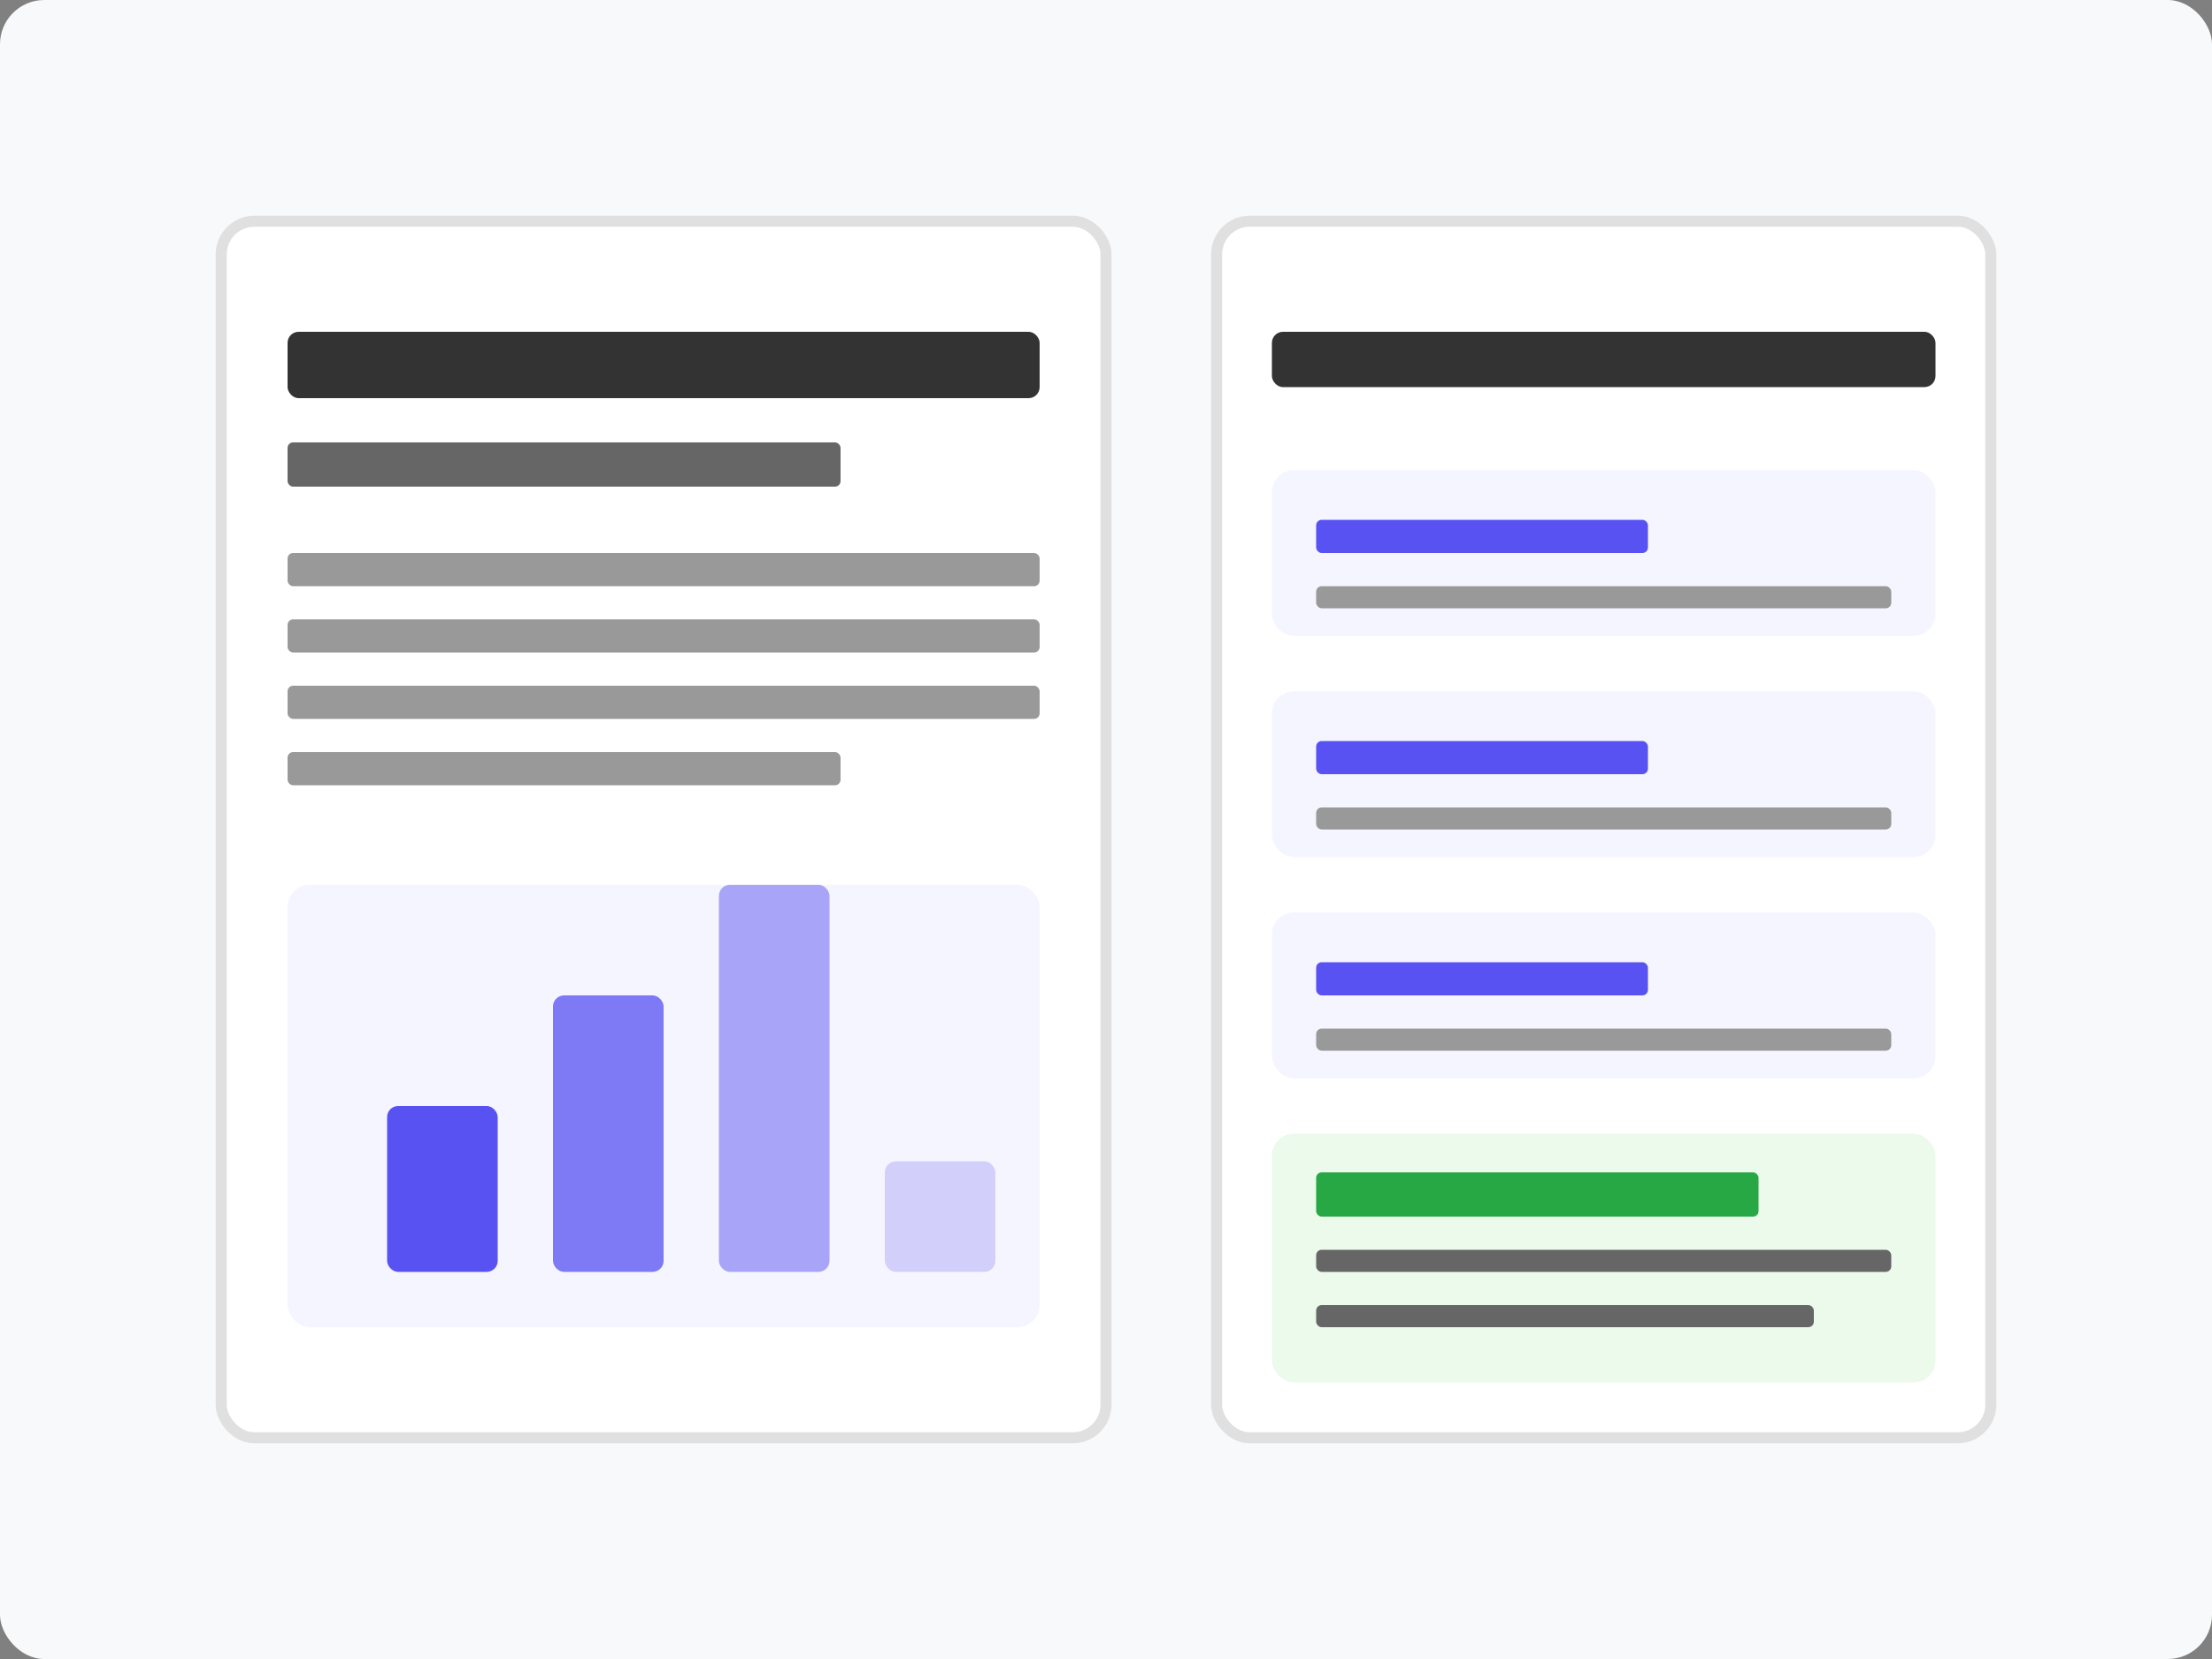 <svg width="400" height="300" viewBox="0 0 400 300" xmlns="http://www.w3.org/2000/svg">
    <rect x="0" y="0" width="400" height="300" fill="#808080" stroke="none"/>
    <!-- Achtergrond -->
    <rect width="400" height="300" fill="#f8f9fa" rx="8" ry="8"/>
    
    <!-- Documenten en grafieken -->
    <rect x="40" y="40" width="160" height="220" fill="#ffffff" rx="6" ry="6" stroke="#e0e0e0" stroke-width="2"/>
    <rect x="52" y="60" width="136" height="12" fill="#333333" rx="2" ry="2"/>
    <rect x="52" y="80" width="100" height="8" fill="#666666" rx="1" ry="1"/>
    
    <!-- Tekstblokken in het document -->
    <rect x="52" y="100" width="136" height="6" fill="#999999" rx="1" ry="1"/>
    <rect x="52" y="112" width="136" height="6" fill="#999999" rx="1" ry="1"/>
    <rect x="52" y="124" width="136" height="6" fill="#999999" rx="1" ry="1"/>
    <rect x="52" y="136" width="100" height="6" fill="#999999" rx="1" ry="1"/>
    
    <!-- Grafiek -->
    <rect x="52" y="160" width="136" height="80" fill="#f5f5ff" rx="4" ry="4"/>
    
    <!-- Grafiek Balken -->
    <rect x="70" y="200" width="20" height="30" fill="#5852f2" rx="2" ry="2"/>
    <rect x="100" y="180" width="20" height="50" fill="#7e79f5" rx="2" ry="2"/>
    <rect x="130" y="160" width="20" height="70" fill="#a8a4f8" rx="2" ry="2"/>
    <rect x="160" y="210" width="20" height="20" fill="#d2d0fb" rx="2" ry="2"/>
    
    <!-- Tweede document (resultatenpagina) -->
    <rect x="220" y="40" width="140" height="220" fill="#ffffff" rx="6" ry="6" stroke="#e0e0e0" stroke-width="2"/>
    <rect x="230" y="60" width="120" height="10" fill="#333333" rx="2" ry="2"/>
    
    <!-- Samenvatting secties -->
    <rect x="230" y="85" width="120" height="30" fill="#f5f5ff" rx="4" ry="4"/>
    <rect x="238" y="94" width="60" height="6" fill="#5852f2" rx="1" ry="1"/>
    <rect x="238" y="106" width="104" height="4" fill="#999999" rx="1" ry="1"/>
    
    <rect x="230" y="125" width="120" height="30" fill="#f5f5ff" rx="4" ry="4"/>
    <rect x="238" y="134" width="60" height="6" fill="#5852f2" rx="1" ry="1"/>
    <rect x="238" y="146" width="104" height="4" fill="#999999" rx="1" ry="1"/>
    
    <rect x="230" y="165" width="120" height="30" fill="#f5f5ff" rx="4" ry="4"/>
    <rect x="238" y="174" width="60" height="6" fill="#5852f2" rx="1" ry="1"/>
    <rect x="238" y="186" width="104" height="4" fill="#999999" rx="1" ry="1"/>
    
    <!-- Aanbevelingen -->
    <rect x="230" y="205" width="120" height="45" fill="#ebfaeb" rx="4" ry="4"/>
    <rect x="238" y="212" width="80" height="8" fill="#28a745" rx="1" ry="1"/>
    <rect x="238" y="226" width="104" height="4" fill="#666666" rx="1" ry="1"/>
    <rect x="238" y="236" width="90" height="4" fill="#666666" rx="1" ry="1"/>
</svg> 